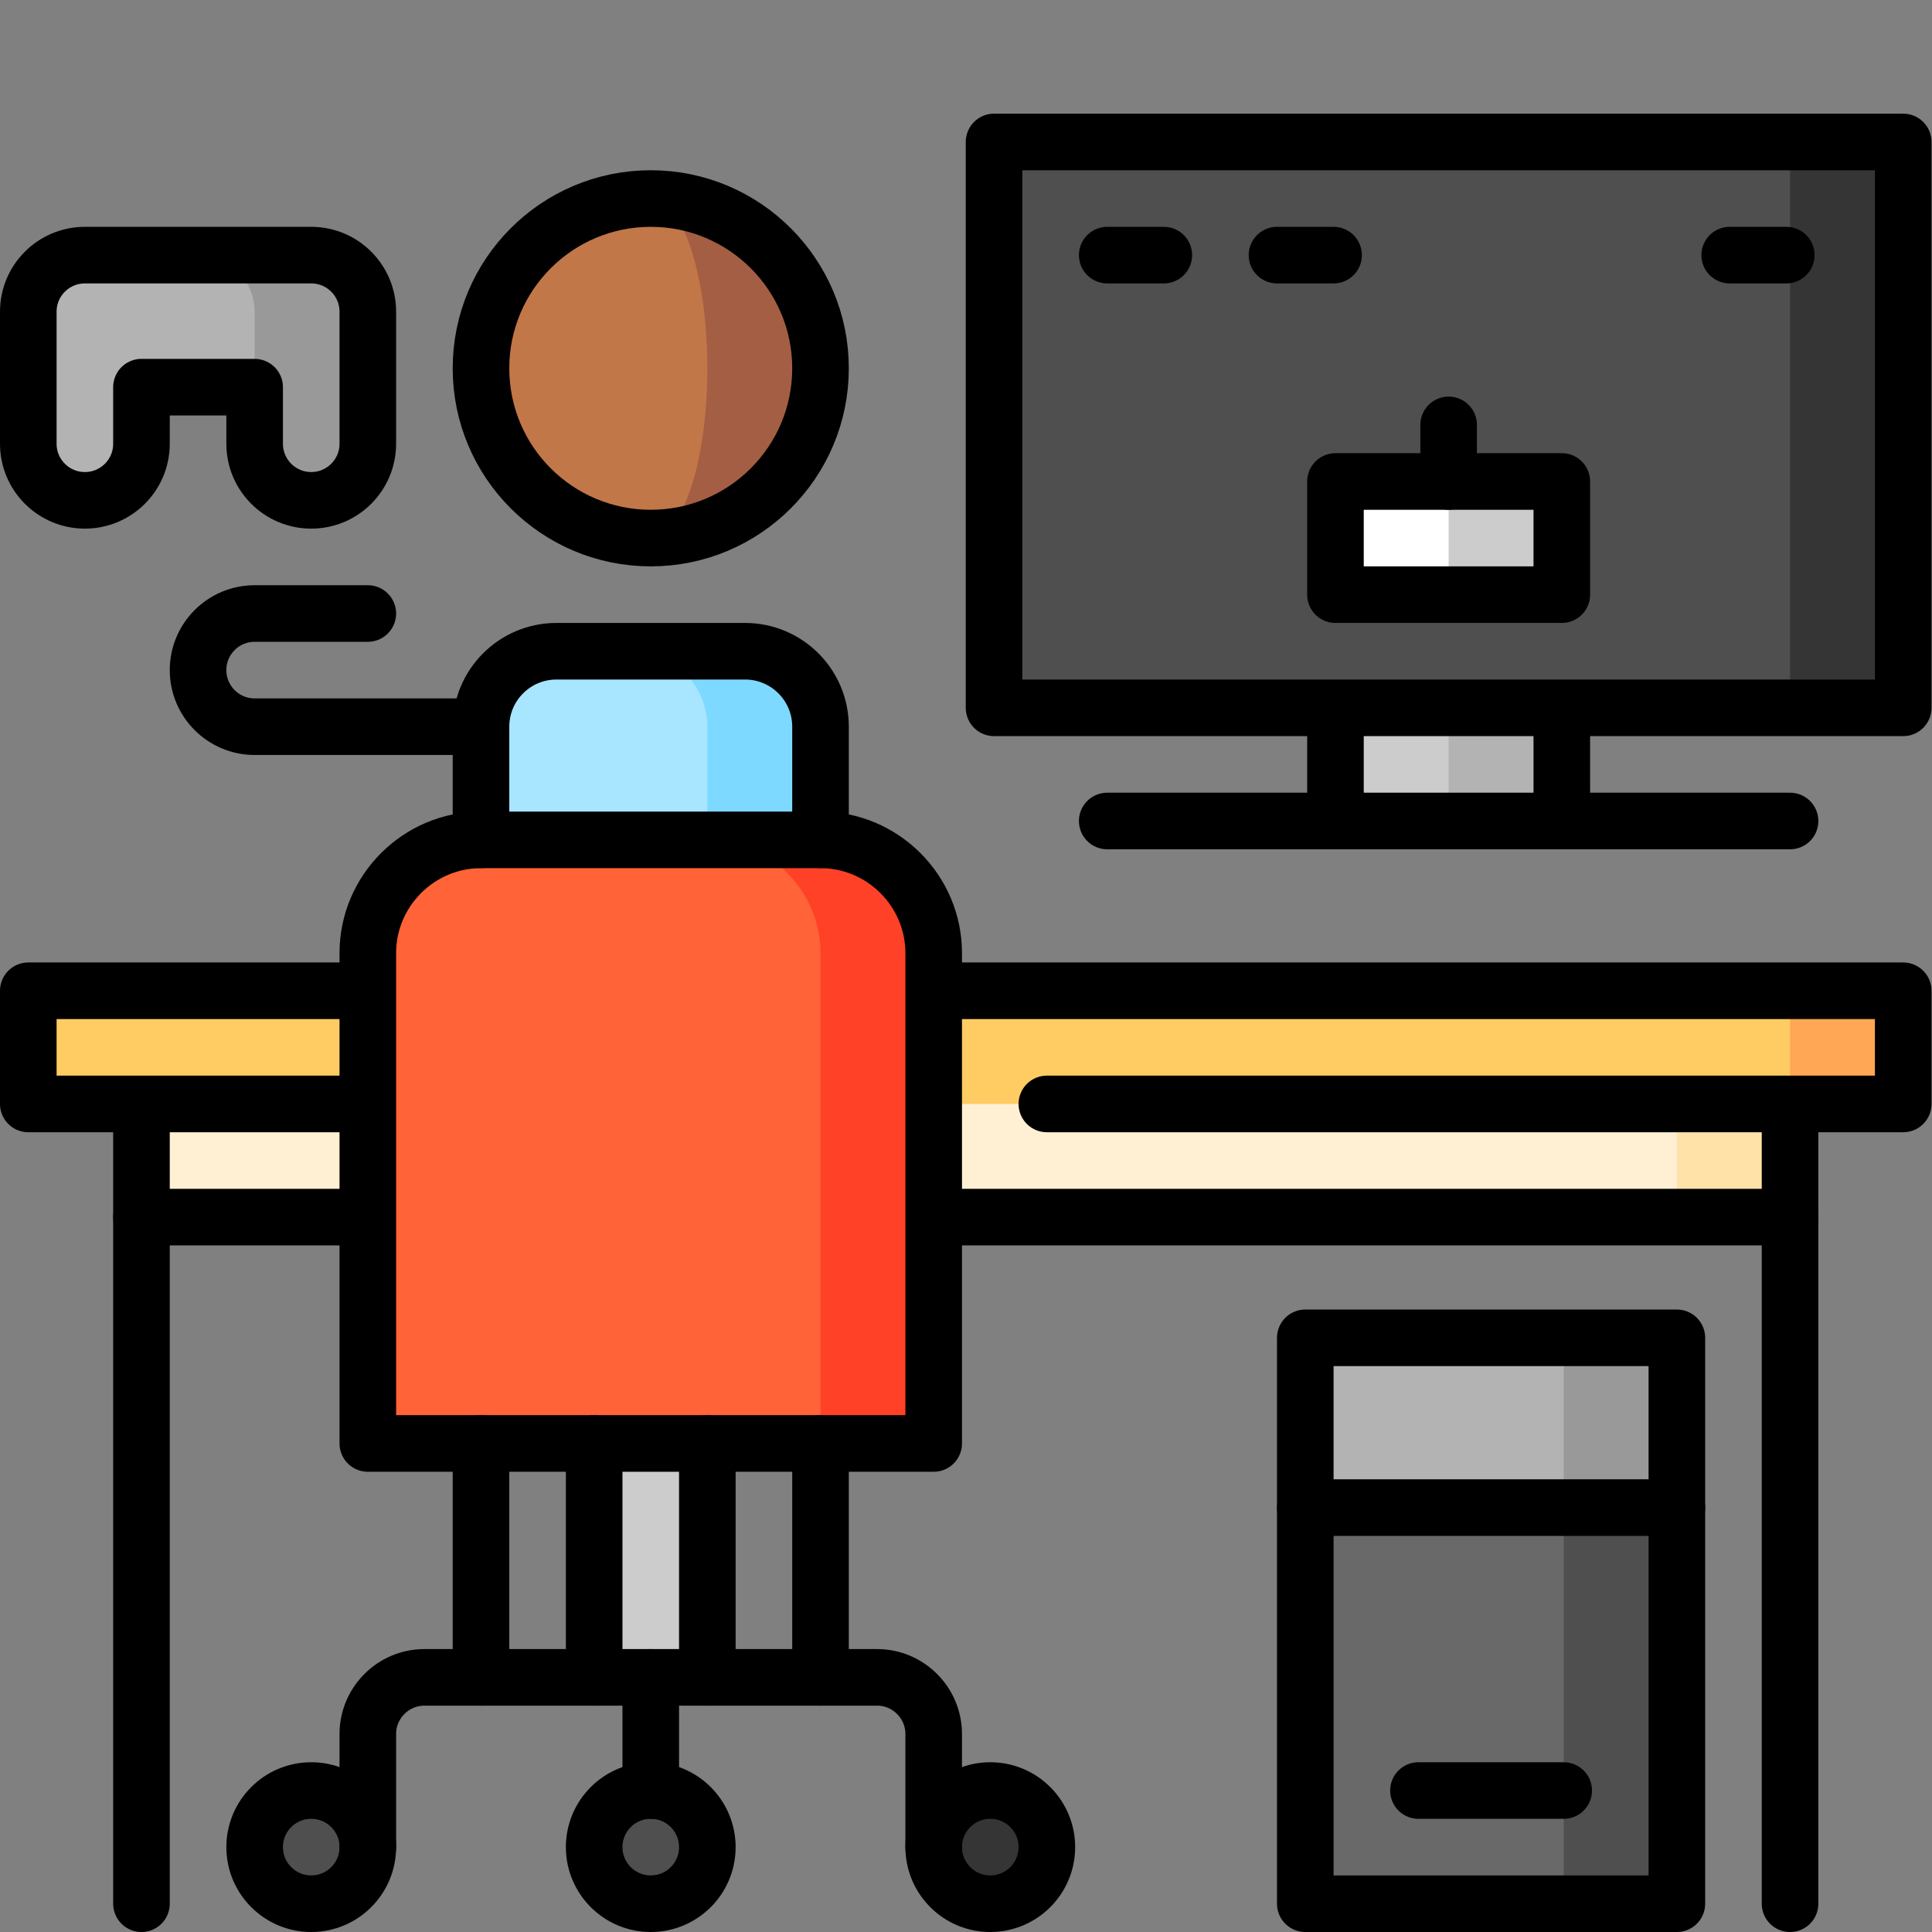<?xml version="1.0" encoding="UTF-8" standalone="no"?>
<!-- Created with Inkscape (http://www.inkscape.org/) -->

<svg
   version="1.1"
   id="svg3156"
   width="682.667"
   height="682.667"
   viewBox="0 0 682.667 682.667"
   xmlns="http://www.w3.org/2000/svg"
   xmlns:svg="http://www.w3.org/2000/svg">
  <rect x="0" y="0" width="682.667" height="682.667" fill="#808080" stroke="none"/>
  <defs
     id="defs3160">
    <clipPath
       clipPathUnits="userSpaceOnUse"
       id="clipPath3190">
      <path
         d="M 0,512 H 512 V 0 H 0 Z"
         id="path3188" />
    </clipPath>
    <clipPath
       clipPathUnits="userSpaceOnUse"
       id="clipPath3214">
      <path
         d="M 0,512 H 512 V 0 H 0 Z"
         id="path3212" />
    </clipPath>
    <clipPath
       clipPathUnits="userSpaceOnUse"
       id="clipPath3254">
      <path
         d="M 0,512 H 512 V 0 H 0 Z"
         id="path3252" />
    </clipPath>
    <clipPath
       clipPathUnits="userSpaceOnUse"
       id="clipPath3274">
      <path
         d="M 0,512 H 512 V 0 H 0 Z"
         id="path3272" />
    </clipPath>
  </defs>
  <g
     id="g3162"
     transform="matrix(1.333,0,0,-1.333,0,682.667)">
    <g
       id="g3164"
       transform="translate(384.5,82.5)">
      <path
         d="M 0,0 60,30 V 75 H 30 Z"
         style="fill:#999999;fill-opacity:1;fill-rule:nonzero;stroke:none"
         id="path3166" />
    </g>
    <g
       id="g3168"
       transform="translate(414.5,82.5)">
      <path
         d="M 0,0 -68.5,30 V 75 H 0 Z"
         style="fill:#b3b3b3;fill-opacity:1;fill-rule:nonzero;stroke:none"
         id="path3170" />
    </g>
    <g
       id="g3172"
       transform="translate(444.5,7.5)">
      <path
         d="M 0,0 H -30 L -60,52.5 -30,105 H 0 Z"
         style="fill:#4f4f4f;fill-opacity:1;fill-rule:nonzero;stroke:none"
         id="path3174" />
    </g>
    <path
       d="M 414.5,7.5 H 346 v 105 h 68.5 z"
       style="fill:#696969;fill-opacity:1;fill-rule:nonzero;stroke:none"
       id="path3176" />
    <g
       id="g3178"
       transform="translate(474.5,234.5)">
      <path
         d="m 0,0 h -75 l 45,-45 H 0 Z"
         style="fill:#ffe2a8;fill-opacity:1;fill-rule:nonzero;stroke:none"
         id="path3180" />
    </g>
    <path
       d="m 444.5,234.5 h -407 v -45 h 407 z"
       style="fill:#fff0d3;fill-opacity:1;fill-rule:nonzero;stroke:none"
       id="path3182" />
    <g
       id="g3184">
      <g
         id="g3186"
         clip-path="url(#clipPath3190)">
        <g
           id="g3192"
           transform="translate(37.5,219.5)">
          <path
             d="M 0,0 V -212"
             style="fill:none;stroke:#000000;stroke-width:15;stroke-linecap:round;stroke-linejoin:round;stroke-miterlimit:10;stroke-dasharray:none;stroke-opacity:1"
             id="path3194" />
        </g>
        <g
           id="g3196"
           transform="translate(474.5,219.5)">
          <path
             d="M 0,0 V -212"
             style="fill:none;stroke:#000000;stroke-width:15;stroke-linecap:round;stroke-linejoin:round;stroke-miterlimit:10;stroke-dasharray:none;stroke-opacity:1"
             id="path3198" />
        </g>
      </g>
    </g>
    <g
       id="g3200"
       transform="translate(247.5,189.5)">
      <path
         d="M 0,0 H 227"
         style="fill:none;stroke:#000000;stroke-width:15;stroke-linecap:round;stroke-linejoin:round;stroke-miterlimit:10;stroke-dasharray:none;stroke-opacity:1"
         id="path3202" />
    </g>
    <g
       id="g3204"
       transform="translate(37.5,189.5)">
      <path
         d="M 0,0 H 60"
         style="fill:none;stroke:#000000;stroke-width:15;stroke-linecap:round;stroke-linejoin:round;stroke-miterlimit:10;stroke-dasharray:none;stroke-opacity:1"
         id="path3206" />
    </g>
    <g
       id="g3208">
      <g
         id="g3210"
         clip-path="url(#clipPath3214)">
        <path
           d="m 346,7.5 h 98.5 v 150 H 346 Z"
           style="fill:none;stroke:#000000;stroke-width:15;stroke-linecap:round;stroke-linejoin:round;stroke-miterlimit:10;stroke-dasharray:none;stroke-opacity:1"
           id="path3216" />
      </g>
    </g>
    <g
       id="g3218"
       transform="translate(444.5,112.5)">
      <path
         d="M 0,0 H -98.5"
         style="fill:none;stroke:#000000;stroke-width:15;stroke-linecap:round;stroke-linejoin:round;stroke-miterlimit:10;stroke-dasharray:none;stroke-opacity:1"
         id="path3220" />
    </g>
    <g
       id="g3222"
       transform="translate(414.5,37.5)">
      <path
         d="M 0,0 H -38.5"
         style="fill:none;stroke:#000000;stroke-width:15;stroke-linecap:round;stroke-linejoin:round;stroke-miterlimit:10;stroke-dasharray:none;stroke-opacity:1"
         id="path3224" />
    </g>
    <g
       id="g3226"
       transform="translate(354,339.506)">
      <path
         d="m 0,0 30,-45.006 h 30 v 45 z"
         style="fill:#b3b3b3;fill-opacity:1;fill-rule:nonzero;stroke:none"
         id="path3228" />
    </g>
    <g
       id="g3230"
       transform="translate(354,339.506)">
      <path
         d="m 0,0 v -45.006 h 30 v 45 z"
         style="fill:#cccccc;fill-opacity:1;fill-rule:nonzero;stroke:none"
         id="path3232" />
    </g>
    <g
       id="g3234"
       transform="translate(354,324.5)">
      <path
         d="M 0,0 V -30"
         style="fill:none;stroke:#000000;stroke-width:15;stroke-linecap:round;stroke-linejoin:round;stroke-miterlimit:10;stroke-dasharray:none;stroke-opacity:1"
         id="path3236" />
    </g>
    <g
       id="g3238"
       transform="translate(414,324.5)">
      <path
         d="M 0,0 V -30"
         style="fill:none;stroke:#000000;stroke-width:15;stroke-linecap:round;stroke-linejoin:round;stroke-miterlimit:10;stroke-dasharray:none;stroke-opacity:1"
         id="path3240" />
    </g>
    <g
       id="g3242"
       transform="translate(474.498,324.5)">
      <path
         d="M 0,0 -60.003,75 0,150 H 30.002 V 0 Z"
         style="fill:#353535;fill-opacity:1;fill-rule:nonzero;stroke:none"
         id="path3244" />
    </g>
    <path
       d="m 263.5,474.5 h 211 V 324.501 h -211 z"
       style="fill:#4f4f4f;fill-opacity:1;fill-rule:nonzero;stroke:none"
       id="path3246" />
    <g
       id="g3248">
      <g
         id="g3250"
         clip-path="url(#clipPath3254)">
        <path
           d="m 263.5,324.5 h 241 v 150 h -241 z"
           style="fill:none;stroke:#000000;stroke-width:15;stroke-linecap:round;stroke-linejoin:round;stroke-miterlimit:10;stroke-dasharray:none;stroke-opacity:1"
           id="path3256" />
      </g>
    </g>
    <g
       id="g3258"
       transform="translate(293.5,294.5)">
      <path
         d="M 0,0 H 181"
         style="fill:none;stroke:#000000;stroke-width:15;stroke-linecap:round;stroke-linejoin:round;stroke-miterlimit:10;stroke-dasharray:none;stroke-opacity:1"
         id="path3260" />
    </g>
    <g
       id="g3262"
       transform="translate(474.5,249.5)">
      <path
         d="M 0,0 -30,-15 0,-30 H 30 V 0 Z"
         style="fill:#ffa754;fill-opacity:1;fill-rule:nonzero;stroke:none"
         id="path3264" />
    </g>
    <path
       d="m 7.5,219.5 h 467 v 30 H 7.5 Z"
       style="fill:#ffcb63;fill-opacity:1;fill-rule:nonzero;stroke:none"
       id="path3266" />
    <g
       id="g3268">
      <g
         id="g3270"
         clip-path="url(#clipPath3274)">
        <g
           id="g3276"
           transform="translate(97.5,249.5)">
          <path
             d="M 0,0 H -90 V -30 H 0"
             style="fill:none;stroke:#000000;stroke-width:15;stroke-linecap:round;stroke-linejoin:round;stroke-miterlimit:10;stroke-dasharray:none;stroke-opacity:1"
             id="path3278" />
        </g>
        <g
           id="g3280"
           transform="translate(277.5,219.5)">
          <path
             d="M 0,0 H 227 V 30 H -30"
             style="fill:none;stroke:#000000;stroke-width:15;stroke-linecap:round;stroke-linejoin:round;stroke-miterlimit:10;stroke-dasharray:none;stroke-opacity:1"
             id="path3282" />
        </g>
        <g
           id="g3284"
           transform="translate(97.5,22.5)">
          <path
             d="m 0,0 c 0,-8.284 -6.716,-15 -15,-15 -8.284,0 -15,6.716 -15,15 0,8.284 6.716,15 15,15 C -6.716,15 0,8.284 0,0"
             style="fill:#4f4f4f;fill-opacity:1;fill-rule:nonzero;stroke:none"
             id="path3286" />
        </g>
        <g
           id="g3288"
           transform="translate(277.5,22.5)">
          <path
             d="m 0,0 c 0,-8.284 -6.716,-15 -15,-15 -8.284,0 -15,6.716 -15,15 0,8.284 6.716,15 15,15 C -6.716,15 0,8.284 0,0"
             style="fill:#353535;fill-opacity:1;fill-rule:nonzero;stroke:none"
             id="path3290" />
        </g>
        <g
           id="g3292"
           transform="translate(187.5,22.5)">
          <path
             d="m 0,0 c 0,-8.284 -6.716,-15 -15,-15 -8.284,0 -15,6.716 -15,15 0,8.284 6.716,15 15,15 C -6.716,15 0,8.284 0,0"
             style="fill:#4f4f4f;fill-opacity:1;fill-rule:nonzero;stroke:none"
             id="path3294" />
        </g>
        <path
           d="m 157.5,67.5 h 30 v 107 h -30 z"
           style="fill:#cccccc;fill-opacity:1;fill-rule:nonzero;stroke:none"
           id="path3296" />
        <g
           id="g3298"
           transform="translate(197.5,339.5)">
          <path
             d="m 0,0 h -30 l -20,-90 h 70 v 70 C 20,-8.954 11.046,0 0,0"
             style="fill:#7dd9ff;fill-opacity:1;fill-rule:nonzero;stroke:none"
             id="path3300" />
        </g>
        <g
           id="g3302"
           transform="translate(167.5,339.5)">
          <path
             d="m 0,0 h -20 c -11.046,0 -20,-8.954 -20,-20 v -70 h 60 v 70 C 20,-8.954 11.046,0 0,0"
             style="fill:#a8e5ff;fill-opacity:1;fill-rule:nonzero;stroke:none"
             id="path3304" />
        </g>
        <g
           id="g3306"
           transform="translate(217.5,289.5)">
          <path
             d="M 0,0 H -30 L 0,-160 H 30 V -30 C 30,-13.5 16.5,0 0,0"
             style="fill:#ff4128;fill-opacity:1;fill-rule:nonzero;stroke:none"
             id="path3308" />
        </g>
        <g
           id="g3310"
           transform="translate(187.5,289.5)">
          <path
             d="M 0,0 H -60 C -76.5,0 -90,-13.5 -90,-30 V -160 H 30 V -30 C 30,-13.5 16.5,0 0,0"
             style="fill:#ff6337;fill-opacity:1;fill-rule:nonzero;stroke:none"
             id="path3312" />
        </g>
        <g
           id="g3314"
           transform="translate(127.5,67.5)">
          <path
             d="M 0,0 V 62"
             style="fill:none;stroke:#000000;stroke-width:15;stroke-linecap:round;stroke-linejoin:round;stroke-miterlimit:10;stroke-dasharray:none;stroke-opacity:1"
             id="path3316" />
        </g>
        <g
           id="g3318"
           transform="translate(217.5,67.5)">
          <path
             d="M 0,0 V 62"
             style="fill:none;stroke:#000000;stroke-width:15;stroke-linecap:round;stroke-linejoin:round;stroke-miterlimit:10;stroke-dasharray:none;stroke-opacity:1"
             id="path3320" />
        </g>
        <g
           id="g3322"
           transform="translate(127.5,319.5)">
          <path
             d="m 0,0 h -60 c -8.284,0 -15,6.716 -15,15 0,8.284 6.716,15 15,15 h 30"
             style="fill:none;stroke:#000000;stroke-width:15;stroke-linecap:round;stroke-linejoin:round;stroke-miterlimit:10;stroke-dasharray:none;stroke-opacity:1"
             id="path3324" />
        </g>
        <g
           id="g3326"
           transform="translate(217.5,289.5)">
          <path
             d="M 0,0 V 30 C 0,41.046 -8.954,50 -20,50 H -70 C -81.046,50 -90,41.046 -90,30 V 0"
             style="fill:none;stroke:#000000;stroke-width:15;stroke-linecap:round;stroke-linejoin:round;stroke-miterlimit:10;stroke-dasharray:none;stroke-opacity:1"
             id="path3328" />
        </g>
        <g
           id="g3330"
           transform="translate(217.5,289.5)">
          <path
             d="m 0,0 h -90 c -16.5,0 -30,-13.5 -30,-30 V -160 H 30 V -30 C 30,-13.5 16.5,0 0,0 Z"
             style="fill:none;stroke:#000000;stroke-width:15;stroke-linecap:round;stroke-linejoin:round;stroke-miterlimit:10;stroke-dasharray:none;stroke-opacity:1"
             id="path3332" />
        </g>
        <g
           id="g3334"
           transform="translate(157.5,67.5)">
          <path
             d="M 0,0 V 62"
             style="fill:none;stroke:#000000;stroke-width:15;stroke-linecap:round;stroke-linejoin:round;stroke-miterlimit:10;stroke-dasharray:none;stroke-opacity:1"
             id="path3336" />
        </g>
        <g
           id="g3338"
           transform="translate(187.5,129.5)">
          <path
             d="M 0,0 V -62"
             style="fill:none;stroke:#000000;stroke-width:15;stroke-linecap:round;stroke-linejoin:round;stroke-miterlimit:10;stroke-dasharray:none;stroke-opacity:1"
             id="path3340" />
        </g>
        <g
           id="g3342"
           transform="translate(97.5,22.5)">
          <path
             d="m 0,0 v 30 c 0,8.25 6.75,15 15,15 h 120 c 8.25,0 15,-6.75 15,-15 V 0"
             style="fill:none;stroke:#000000;stroke-width:15;stroke-linecap:round;stroke-linejoin:round;stroke-miterlimit:10;stroke-dasharray:none;stroke-opacity:1"
             id="path3344" />
        </g>
        <g
           id="g3346"
           transform="translate(97.5,22.5)">
          <path
             d="m 0,0 c 0,-8.284 -6.716,-15 -15,-15 -8.284,0 -15,6.716 -15,15 0,8.284 6.716,15 15,15 C -6.716,15 0,8.284 0,0 Z"
             style="fill:none;stroke:#000000;stroke-width:15;stroke-linecap:round;stroke-linejoin:round;stroke-miterlimit:10;stroke-dasharray:none;stroke-opacity:1"
             id="path3348" />
        </g>
        <g
           id="g3350"
           transform="translate(277.5,22.5)">
          <path
             d="m 0,0 c 0,-8.284 -6.716,-15 -15,-15 -8.284,0 -15,6.716 -15,15 0,8.284 6.716,15 15,15 C -6.716,15 0,8.284 0,0 Z"
             style="fill:none;stroke:#000000;stroke-width:15;stroke-linecap:round;stroke-linejoin:round;stroke-miterlimit:10;stroke-dasharray:none;stroke-opacity:1"
             id="path3352" />
        </g>
        <g
           id="g3354"
           transform="translate(187.5,22.5)">
          <path
             d="m 0,0 c 0,-8.284 -6.716,-15 -15,-15 -8.284,0 -15,6.716 -15,15 0,8.284 6.716,15 15,15 C -6.716,15 0,8.284 0,0 Z"
             style="fill:none;stroke:#000000;stroke-width:15;stroke-linecap:round;stroke-linejoin:round;stroke-miterlimit:10;stroke-dasharray:none;stroke-opacity:1"
             id="path3356" />
        </g>
        <g
           id="g3358"
           transform="translate(172.5,37.5)">
          <path
             d="M 0,0 V 30"
             style="fill:none;stroke:#000000;stroke-width:15;stroke-linecap:round;stroke-linejoin:round;stroke-miterlimit:10;stroke-dasharray:none;stroke-opacity:1"
             id="path3360" />
        </g>
        <g
           id="g3362"
           transform="translate(172.5,459.5)">
          <path
             d="m 0,0 v -90 c 24.853,0 45,20.147 45,45 C 45,-20.147 24.853,0 0,0"
             style="fill:#a45e43;fill-opacity:1;fill-rule:nonzero;stroke:none"
             id="path3364" />
        </g>
        <g
           id="g3366"
           transform="translate(187.5,414.5)">
          <path
             d="m 0,0 c 0,24.853 -6.716,45 -15,45 -24.853,0 -45,-20.147 -45,-45 0,-24.853 20.147,-45 45,-45 8.284,0 15,20.147 15,45"
             style="fill:#c27749;fill-opacity:1;fill-rule:nonzero;stroke:none"
             id="path3368" />
        </g>
        <g
           id="g3370"
           transform="translate(217.5,414.5)">
          <path
             d="m 0,0 c 0,-24.853 -20.147,-45 -45,-45 -24.853,0 -45,20.147 -45,45 0,24.853 20.147,45 45,45 C -20.147,45 0,24.853 0,0 Z"
             style="fill:none;stroke:#000000;stroke-width:15;stroke-linecap:round;stroke-linejoin:round;stroke-miterlimit:10;stroke-dasharray:none;stroke-opacity:1"
             id="path3372" />
        </g>
        <g
           id="g3374"
           transform="translate(82.5,444.5)">
          <path
             d="m 0,0 h -30 l 15,-35 v -15 c 0,-8.284 6.716,-15 15,-15 8.284,0 15,6.716 15,15 v 35 C 15,-6.716 8.284,0 0,0"
             style="fill:#999999;fill-opacity:1;fill-rule:nonzero;stroke:none"
             id="path3376" />
        </g>
        <g
           id="g3378"
           transform="translate(52.5,444.5)">
          <path
             d="m 0,0 h -30 c -8.284,0 -15,-6.716 -15,-15 v -35 c 0,-8.284 6.716,-15 15,-15 8.284,0 15,6.716 15,15 v 15 h 30 v 20 C 15,-6.716 8.284,0 0,0"
             style="fill:#b3b3b3;fill-opacity:1;fill-rule:nonzero;stroke:none"
             id="path3380" />
        </g>
        <g
           id="g3382"
           transform="translate(22.5,444.5)">
          <path
             d="m 0,0 c -8.284,0 -15,-6.716 -15,-15 v -35 c 0,-8.284 6.716,-15 15,-15 8.284,0 15,6.716 15,15 v 15 h 30 v -15 c 0,-8.284 6.716,-15 15,-15 8.284,0 15,6.716 15,15 v 35 C 75,-6.716 68.284,0 60,0 Z"
             style="fill:none;stroke:#000000;stroke-width:15;stroke-linecap:round;stroke-linejoin:round;stroke-miterlimit:10;stroke-dasharray:none;stroke-opacity:1"
             id="path3384" />
        </g>
        <g
           id="g3386"
           transform="translate(384,384.5)">
          <path
             d="M 0,0 -15,-15 0,-30 H 30 V 0 Z"
             style="fill:#cccccc;fill-opacity:1;fill-rule:nonzero;stroke:none"
             id="path3388" />
        </g>
        <path
           d="m 354,354.5 h 30 v 30 h -30 z"
           style="fill:#ffffff;fill-opacity:1;fill-rule:nonzero;stroke:none"
           id="path3390" />
        <path
           d="m 354,354.5 h 60 v 30 h -60 z"
           style="fill:none;stroke:#000000;stroke-width:15;stroke-linecap:round;stroke-linejoin:round;stroke-miterlimit:10;stroke-dasharray:none;stroke-opacity:1"
           id="path3392" />
        <g
           id="g3394"
           transform="translate(384,384.5)">
          <path
             d="M 0,0 V 15"
             style="fill:none;stroke:#000000;stroke-width:15;stroke-linecap:round;stroke-linejoin:round;stroke-miterlimit:10;stroke-dasharray:none;stroke-opacity:1"
             id="path3396" />
        </g>
        <g
           id="g3398"
           transform="translate(338.5,444.5)">
          <path
             d="M 0,0 H 15"
             style="fill:none;stroke:#000000;stroke-width:15;stroke-linecap:round;stroke-linejoin:round;stroke-miterlimit:10;stroke-dasharray:none;stroke-opacity:1"
             id="path3400" />
        </g>
        <g
           id="g3402"
           transform="translate(458.5,444.5)">
          <path
             d="M 0,0 H 15"
             style="fill:none;stroke:#000000;stroke-width:15;stroke-linecap:round;stroke-linejoin:round;stroke-miterlimit:10;stroke-dasharray:none;stroke-opacity:1"
             id="path3404" />
        </g>
        <g
           id="g3406"
           transform="translate(293.5,444.5)">
          <path
             d="M 0,0 H 15"
             style="fill:none;stroke:#000000;stroke-width:15;stroke-linecap:round;stroke-linejoin:round;stroke-miterlimit:10;stroke-dasharray:none;stroke-opacity:1"
             id="path3408" />
        </g>
      </g>
    </g>
  </g>
</svg>
